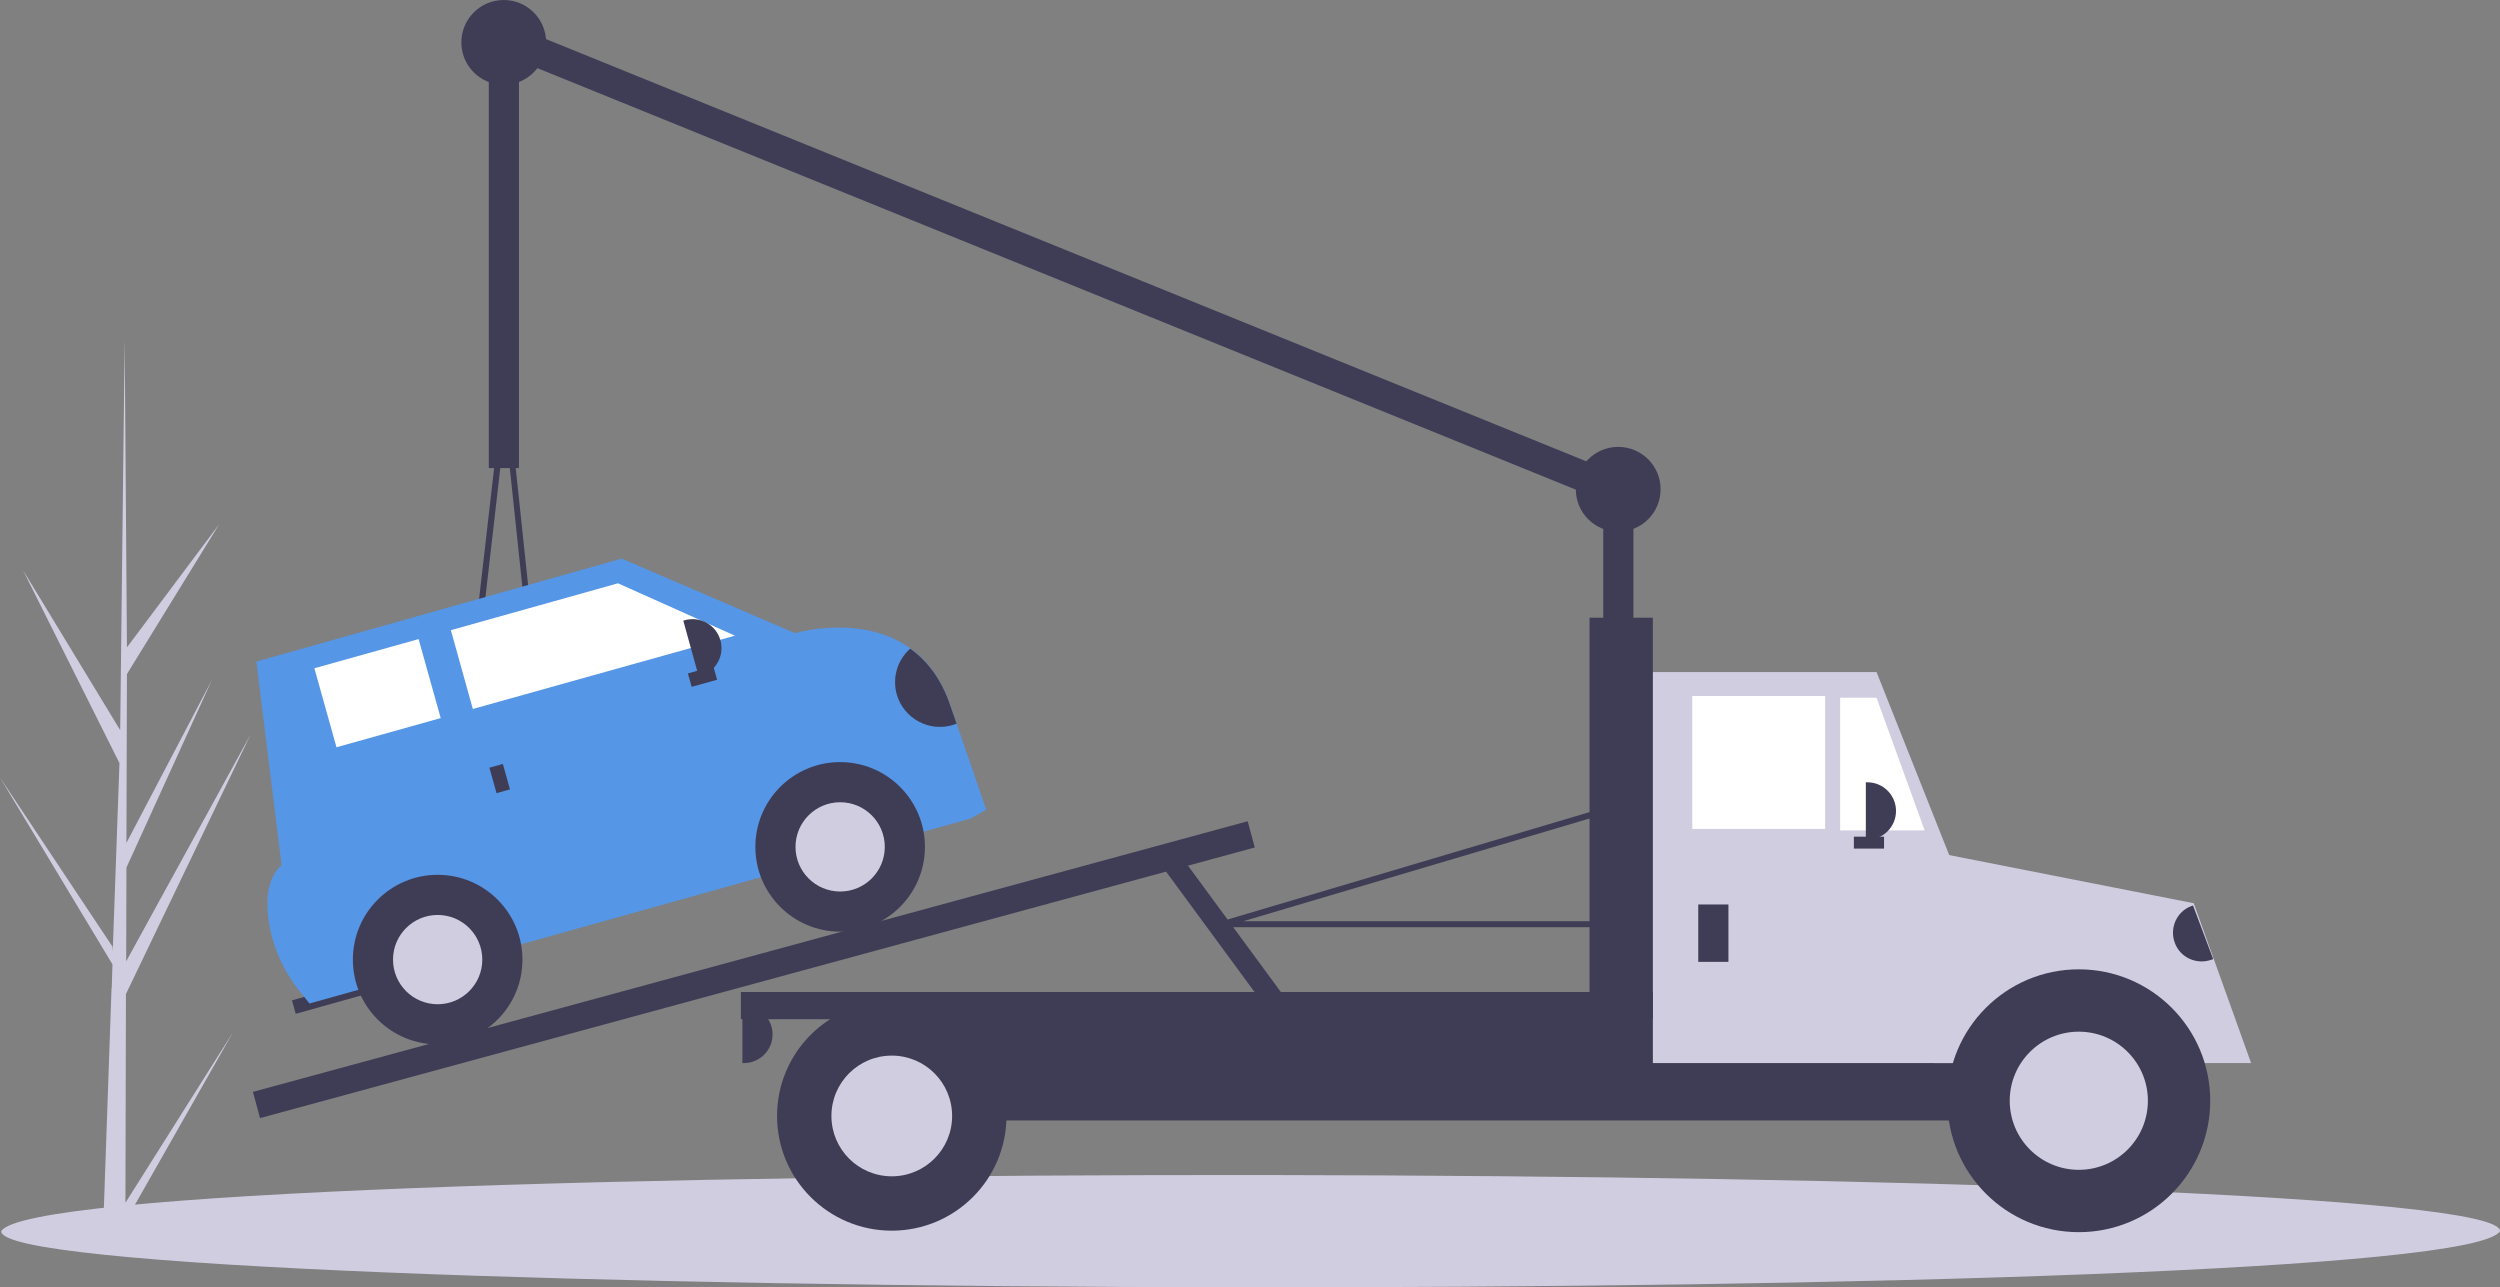 <svg version="1.1" id="bf6b072d-b0c7-410f-9e86-e550d19ff3f5" xmlns="http://www.w3.org/2000/svg" x="0" y="0" viewBox="0 0 1002.5 516.2" style="enable-background:new 0 0 1002.5 516.2" xml:space="preserve"><rect x="0" y="0" width="1002.5" height="516.2" fill="#808080" stroke="none"/><style>.st0{fill:#d0cde1}.st1{fill:#3f3d56}.st2{fill:#fff}</style><path class="st0" d="M50.3 482.3 93.4 414l-43.1 75.8v7.8c-3.1 0-6.1-.2-9.1-.4l3.5-100.1v-.8l.1-.1.3-9.5L0 311.8l45.1 67.8.1 2 2.7-75.6-38.7-77.4 39 64.2L50 136.1v-.5.5l.9 123.5 37-49.4-37 60.1-.2 67.7L85 272.6l-34.3 75.3-.1 37.6 49.9-91-50 104.1-.2 83.7z"/><path class="st1" d="M642.9 193.8H655v86h-12.1z"/><path transform="rotate(-67.908 428.634 107.33)" class="st1" d="M422.6-134.5h12.1v483.7h-12.1z"/><path class="st0" d="M1002.5 493.7C983.7 525-1 522.4.5 493.7c18.8-31.3 1003.5-28.7 1002 0z"/><path class="st1" d="M773.6 366.9H879v41.2H773.6z"/><path class="st1" d="M349.8 403.3h519.5v46H349.8z"/><path class="st0" d="M783.9 426.3H659.2V269.5h93.3l31.4 79.1z"/><path class="st2" d="M678.6 279.1h53.3v53.3h-53.3zm93.2 53.9h-33.9v-53.2h14.6z"/><path class="st1" d="M681 362.7h12.1v23H681zm67.2-49h.6c6.4 0 11.5 5.2 11.5 11.5 0 6.4-5.2 11.5-11.5 11.5h-.6v-23zm-450.5 89.6h.6c6.4 0 11.5 5.2 11.5 11.5 0 6.4-5.2 11.5-11.5 11.5h-.6v-23z"/><path class="st0" d="M832.4 403.1c18.5 0 35.1 8.9 46.6 23.2h23.7l-23-64.1-107.2-21.1 3 85.2h10.3c11.5-14.3 28.1-23.2 46.6-23.2z"/><circle class="st1" cx="833.6" cy="441.4" r="52.7"/><circle class="st0" cx="833.6" cy="441.4" r="27.7"/><circle class="st1" cx="357.6" cy="447.5" r="46"/><circle class="st0" cx="357.6" cy="447.5" r="24.2"/><path class="st1" d="M637.4 247.7h25.4v183.5h-25.4z"/><path class="st1" d="M297.1 397.8h365.7v10.9H297.1z"/><path transform="rotate(-15.219 302.255 388.856)" class="st1" d="M95.6 383.4H509v10.9H95.6z"/><path transform="rotate(-36.312 490.547 373.579)" class="st1" d="M486.3 338.2h8.5v70.9h-8.5z"/><path class="st1" d="M743.4 335.5h12.1v4.8h-12.1zm-94.5 36.3H490.3c-.7 0-1.2-.5-1.2-1.2 0-.5.4-1 .9-1.2l155-46c.6-.2 1.3.2 1.5.8v.2l3.6 46c.1.8-.4 1.3-1.2 1.4.1 0 0 0 0 0zm-150.3-2.4h149l-3.4-43.2-145.6 43.2zm-279.3-50.9-34.8-.3c-.7 0-1.2-.6-1.2-1.2v-.1l18.1-157.6c.1-.6.6-1.1 1.2-1.1s1.1.5 1.2 1.1l16.7 157.9c.1.7-.4 1.3-1.1 1.3h-.1zm-33.4-2.7 32.1.3-15.4-145.7-16.7 145.4zm701.6 68.8-.6.2c-5.9 2.2-12.6-.7-14.8-6.7-2.2-5.9.7-12.6 6.7-14.8l.6-.2 8.1 21.5z"/><path transform="rotate(-15.635 134.769 399.182)" class="st1" d="M117.2 396.3h35.1v5.6h-35.1z"/><path d="m395.5 324.7-6.5 3.6-264.9 74.1-3.9-4.9c-6.8-8.4-11.2-18.5-12.6-29.1-1-8-.3-16.4 5.3-21.5l-10.1-81.6L249.3 224l69.5 29.9s26.6-8 46.2 6.1c6.2 4.4 11.7 11.1 15.4 20.9l3.2 9.3 11.9 34.5z" style="fill:#5596e6"/><circle class="st1" cx="336.9" cy="339.6" r="34"/><circle class="st0" cx="336.9" cy="339.6" r="17.9"/><circle class="st1" cx="175.5" cy="384.8" r="34"/><circle class="st0" cx="175.5" cy="384.8" r="17.9"/><path class="st2" d="m294.7 254.9-105.1 29.4-8.8-31.6 67-18.8z"/><path transform="rotate(-15.635 151.446 277.981)" class="st2" d="M129.7 261.5h43.4v32.9h-43.4z"/><path transform="rotate(-15.635 200.374 312.286)" class="st1" d="M197.6 306.9h5.6v10.6h-5.6z"/><path transform="rotate(-15.635 281.723 271.297)" class="st1" d="M276.4 268.5H287v5.6h-10.6z"/><path class="st1" d="m274 248.9.6-.2c6.2-1.7 12.6 1.9 14.3 8.1 1.7 6.2-1.9 12.6-8.1 14.3l-.6.2-6.2-22.4zm109.6 41.3c-9.2 3.7-19.7-.8-23.4-10-2.8-7-.9-15.1 4.8-20.1 6.2 4.4 11.7 11.1 15.4 20.9l3.2 9.2zM196 10.9h12.1v176.8H196z"/><circle class="st1" cx="202" cy="17" r="17"/><circle class="st1" cx="648.9" cy="196.2" r="17"/></svg>